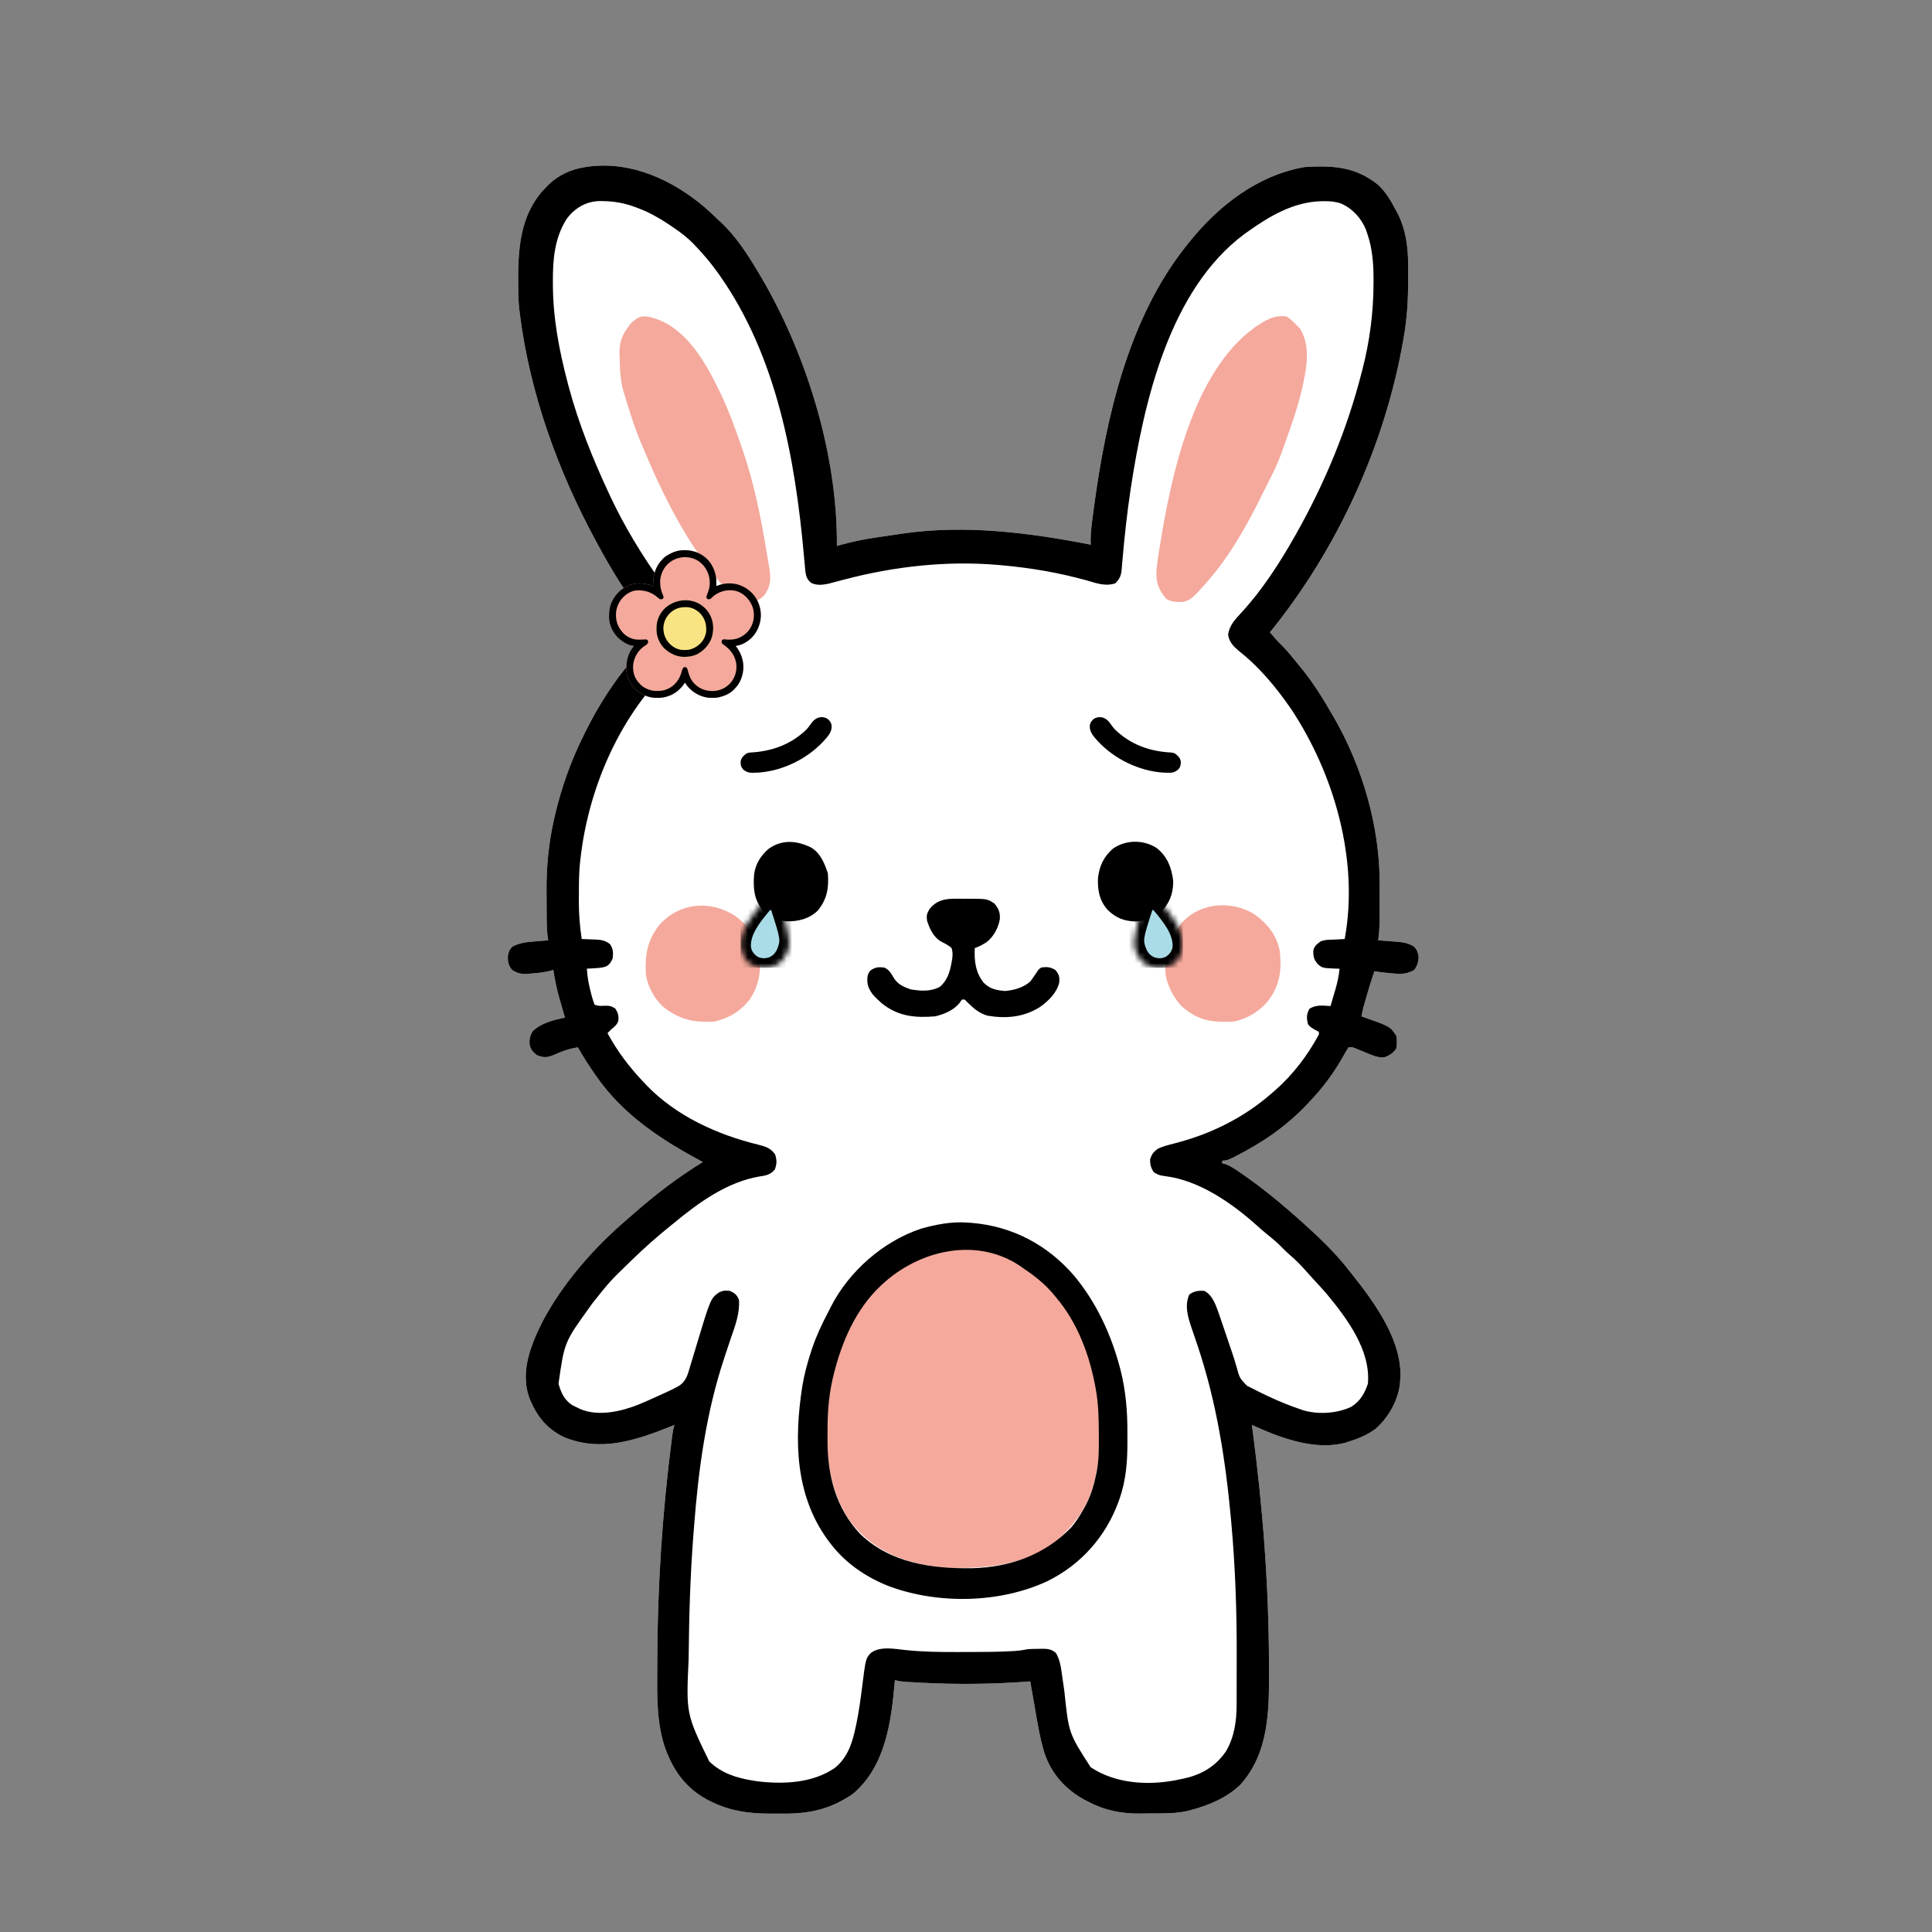 <svg width="350" height="350" viewBox="0 0 350 350" fill="none" xmlns="http://www.w3.org/2000/svg">
<rect x="0" y="0" width="350" height="350" fill="#808080" stroke="none"/>
<path d="M127.735 37.61C128.556 38.33 129.346 39.077 130.132 39.833C130.291 39.977 130.449 40.121 130.613 40.269C133.228 42.715 135.304 45.883 137.137 48.939C137.24 49.11 137.343 49.28 137.449 49.456C145.977 63.68 151.749 82.155 151.612 98.904C151.93 98.813 151.93 98.813 152.253 98.721C154.38 98.13 156.49 97.697 158.675 97.372C158.837 97.347 158.998 97.323 159.164 97.298C160.153 97.151 161.142 97.008 162.132 96.868C162.55 96.808 162.968 96.745 163.385 96.683C174.796 94.993 186.379 96.487 197.608 98.67C197.598 98.406 197.588 98.142 197.578 97.87C197.581 96.091 197.854 94.331 198.09 92.571C198.115 92.378 198.141 92.186 198.167 91.987C200.369 75.573 204.475 57.437 215.119 44.269C215.225 44.137 215.33 44.005 215.439 43.869C220.735 37.267 227.838 31.726 236.366 30.261C241.475 29.95 245.616 30.186 249.689 33.515C251.126 34.854 252.035 36.478 252.943 38.199C253.064 38.426 253.185 38.654 253.309 38.888C254.654 41.635 255.074 44.66 255.092 47.69C255.094 47.879 255.095 48.068 255.097 48.263C255.101 48.872 255.103 49.482 255.103 50.092C255.103 50.405 255.103 50.405 255.103 50.725C255.099 54.143 254.929 57.472 254.344 60.846C254.286 61.191 254.286 61.191 254.227 61.542C250.903 80.68 242.286 99.492 230.062 114.547C230.759 115.38 231.454 116.186 232.236 116.94C233.321 118.008 234.249 119.198 235.199 120.384C235.353 120.569 235.507 120.754 235.666 120.945C237.905 123.658 239.755 126.678 241.503 129.723C241.587 129.868 241.67 130.013 241.757 130.162C246.839 139.021 249.962 149.79 249.939 160.034C249.939 160.264 249.939 160.494 249.94 160.73C249.94 161.212 249.939 161.693 249.938 162.175C249.937 162.907 249.938 163.639 249.94 164.371C249.94 164.842 249.939 165.313 249.939 165.783C249.939 166 249.94 166.216 249.94 166.438C249.936 167.76 249.842 169.038 249.675 170.349C249.897 170.365 249.897 170.365 250.124 170.381C250.801 170.431 251.478 170.485 252.155 170.539C252.389 170.555 252.622 170.572 252.862 170.589C254.121 170.693 255.127 170.81 256.212 171.517C256.777 172.195 256.904 172.605 257 173.487C256.901 174.423 256.755 174.949 256.212 175.719C254.943 176.412 254.014 176.496 252.593 176.361C252.425 176.349 252.257 176.337 252.083 176.324C251.04 176.243 250.009 176.111 248.974 175.953C248.45 177.477 247.984 179.013 247.544 180.564C247.482 180.779 247.421 180.993 247.357 181.214C247.298 181.422 247.238 181.63 247.177 181.844C247.124 182.03 247.071 182.216 247.017 182.408C246.868 182.977 246.749 183.547 246.639 184.125C246.885 184.209 247.13 184.294 247.383 184.382C251.832 185.96 251.832 185.96 252.943 187.627C253.099 188.429 253.106 189.16 252.943 189.962C252.355 190.809 251.672 191.236 250.708 191.572C249.493 191.608 248.522 191.138 247.413 190.677C246.974 190.498 246.536 190.321 246.097 190.145C245.807 190.025 245.807 190.025 245.512 189.903C244.984 189.69 244.984 189.69 244.304 189.728C243.928 190.305 243.596 190.875 243.268 191.479C241.557 194.509 239.481 197.26 237.067 199.768C236.881 199.964 236.881 199.964 236.692 200.164C232.952 204.111 228.619 207.049 223.773 209.501C223.539 209.62 223.539 209.62 223.3 209.741C222.629 210.07 222.181 210.274 221.423 210.274C221.423 210.429 221.423 210.583 221.423 210.741C221.611 210.79 221.798 210.838 221.992 210.887C223.092 211.311 223.978 211.935 224.94 212.609C225.137 212.746 225.333 212.882 225.535 213.022C228.255 214.922 230.82 216.981 233.331 219.147C233.498 219.29 233.666 219.434 233.838 219.582C234.295 219.978 234.748 220.378 235.199 220.781C235.39 220.951 235.582 221.121 235.779 221.295C238.892 224.099 241.999 227.011 244.538 230.354C244.715 230.573 244.891 230.793 245.073 231.019C249.151 236.147 254.311 243.288 253.644 250.2C253.623 250.48 253.623 250.48 253.603 250.766C253.23 253.799 251.491 256.844 249.208 258.838C247.714 259.954 246.076 260.625 244.304 261.173C244.146 261.226 243.987 261.279 243.823 261.334C238.589 262.806 232.527 260.708 227.777 258.579C227.592 258.496 227.406 258.413 227.215 258.328C227.076 258.265 226.937 258.203 226.793 258.138C226.848 258.548 226.848 258.548 226.903 258.966C228.76 273.042 229.851 287.145 229.886 301.343C229.887 301.805 229.889 302.267 229.891 302.729C229.914 310.039 229.855 317.607 224.671 323.353C222.146 325.756 218.911 327.08 215.586 327.949C215.414 327.994 215.242 328.04 215.064 328.087C212.954 328.555 210.791 328.511 208.64 328.515C207.96 328.518 207.28 328.529 206.6 328.541C203.101 328.572 200.158 327.987 197.039 326.344C196.885 326.264 196.73 326.184 196.571 326.102C193.093 324.259 190.445 321.323 189.201 317.551C188.313 314.623 187.857 311.579 187.335 308.57C187.228 307.965 187.12 307.361 187.012 306.756C186.885 306.038 186.76 305.319 186.635 304.601C186.352 304.622 186.352 304.622 186.064 304.644C179.723 305.108 173.445 305.179 167.095 304.849C166.801 304.834 166.801 304.834 166.501 304.818C165.944 304.789 165.387 304.758 164.831 304.726C164.664 304.717 164.498 304.708 164.327 304.698C163.567 304.653 162.849 304.591 162.119 304.367C162.103 304.564 162.103 304.564 162.086 304.764C161.433 312.003 160.412 319.883 154.634 324.875C153.847 325.454 153.049 325.926 152.182 326.373C151.978 326.48 151.978 326.48 151.77 326.589C148.442 328.2 145.229 328.602 141.572 328.555C140.873 328.547 140.174 328.55 139.475 328.555C135.941 328.553 132.612 328.144 129.373 326.636C129.114 326.516 129.114 326.516 128.849 326.395C124.902 324.503 122.393 321.52 120.793 317.442C120.66 317.107 120.66 317.107 120.525 316.765C118.907 312.137 119.041 307.037 119.068 302.202C119.071 301.689 119.073 301.175 119.074 300.661C119.112 287.241 119.997 273.907 121.715 260.597C121.736 260.428 121.758 260.259 121.78 260.086C121.869 259.405 121.976 258.792 122.194 258.138C121.942 258.24 121.69 258.342 121.43 258.446C115.144 260.956 108.84 263.06 102.249 260.382C98.962 258.828 97.091 256.388 95.811 253.001C94.251 248.347 96.202 243.598 98.263 239.454C101.888 232.56 107.572 226.044 113.479 221.011C113.916 220.638 114.347 220.261 114.776 219.88C118.685 216.426 122.878 213.233 127.33 210.508C127.194 210.435 127.058 210.363 126.918 210.288C119.563 206.349 112.783 201.86 107.951 194.865C107.851 194.719 107.75 194.573 107.646 194.423C106.594 192.892 105.591 191.35 104.683 189.728C103.631 189.916 102.657 190.153 101.668 190.554C101.425 190.652 101.425 190.652 101.177 190.752C100.854 190.884 100.532 191.021 100.211 191.162C99.067 191.63 98.394 191.622 97.211 191.129C96.497 190.506 96.134 190.139 95.932 189.218C95.873 188.279 95.994 187.721 96.438 186.883C97.948 185.338 100.296 184.762 102.348 184.358C102.277 184.115 102.277 184.115 102.205 183.867C101.989 183.116 101.774 182.366 101.56 181.615C101.486 181.36 101.412 181.105 101.336 180.842C100.854 179.146 100.497 177.465 100.247 175.719C99.982 175.791 99.717 175.864 99.444 175.938C98.341 176.181 97.242 176.293 96.117 176.376C95.948 176.391 95.779 176.406 95.604 176.422C94.462 176.494 93.74 176.332 92.775 175.719C92.074 174.901 91.961 174.178 92.01 173.134C92.111 172.43 92.304 172.049 92.775 171.517C94.144 170.788 95.431 170.653 96.963 170.539C97.19 170.52 97.416 170.501 97.65 170.481C98.204 170.435 98.758 170.391 99.313 170.349C99.275 170.093 99.238 169.838 99.199 169.574C99.048 168.361 99.037 167.155 99.032 165.934C99.03 165.568 99.03 165.568 99.028 165.195C99.025 164.679 99.024 164.164 99.023 163.648C99.021 162.878 99.014 162.108 99.006 161.338C98.984 156.953 99.404 152.668 100.378 148.387C100.436 148.13 100.494 147.873 100.554 147.608C101.709 142.725 103.386 137.954 105.617 133.459C105.719 133.248 105.822 133.038 105.928 132.821C108.503 127.576 111.669 122.655 115.634 118.349C116.098 117.843 116.55 117.329 116.999 116.809C117.614 116.102 118.252 115.433 118.925 114.781C118.611 114.044 118.174 113.483 117.658 112.876C113.97 108.508 110.883 103.461 108.185 98.437C108.071 98.226 107.957 98.016 107.839 97.799C101.004 85.136 95.983 71.192 94.176 56.877C94.155 56.715 94.135 56.553 94.114 56.387C93.965 55.153 93.899 53.934 93.887 52.692C93.885 52.5 93.882 52.308 93.88 52.111C93.817 45.577 93.978 38.997 98.846 33.996C99.003 33.83 99.16 33.663 99.323 33.492C101.163 31.699 103.548 30.623 106.084 30.261C106.334 30.222 106.334 30.222 106.589 30.183C114.407 29.147 121.905 32.63 127.735 37.61Z" fill="white"/>
<path d="M127.735 37.61C128.556 38.33 129.346 39.077 130.132 39.833C130.291 39.977 130.449 40.121 130.613 40.269C133.228 42.715 135.304 45.883 137.137 48.939C137.24 49.11 137.343 49.28 137.449 49.456C145.977 63.68 151.749 82.155 151.612 98.904C151.93 98.813 151.93 98.813 152.253 98.721C154.38 98.13 156.49 97.697 158.675 97.372C158.837 97.347 158.998 97.323 159.164 97.298C160.153 97.151 161.142 97.008 162.132 96.868C162.55 96.808 162.968 96.745 163.385 96.683C174.796 94.993 186.379 96.487 197.608 98.67C197.598 98.406 197.588 98.142 197.578 97.87C197.581 96.091 197.854 94.331 198.09 92.571C198.115 92.378 198.141 92.186 198.167 91.987C200.369 75.573 204.475 57.437 215.119 44.269C215.225 44.137 215.33 44.005 215.439 43.869C220.735 37.267 227.838 31.726 236.366 30.261C241.475 29.95 245.616 30.186 249.689 33.515C251.126 34.854 252.035 36.478 252.943 38.199C253.064 38.426 253.185 38.654 253.309 38.888C254.654 41.635 255.074 44.66 255.092 47.69C255.094 47.879 255.095 48.068 255.097 48.263C255.101 48.872 255.103 49.482 255.103 50.092C255.103 50.405 255.103 50.405 255.103 50.725C255.099 54.143 254.929 57.472 254.344 60.846C254.286 61.191 254.286 61.191 254.227 61.542C250.903 80.68 242.286 99.492 230.062 114.547C230.759 115.38 231.454 116.186 232.236 116.94C233.321 118.008 234.249 119.198 235.199 120.384C235.353 120.569 235.507 120.754 235.666 120.945C237.905 123.658 239.755 126.678 241.503 129.723C241.587 129.868 241.67 130.013 241.757 130.162C246.839 139.021 249.962 149.79 249.939 160.034C249.939 160.264 249.939 160.494 249.94 160.73C249.94 161.212 249.939 161.693 249.938 162.175C249.937 162.907 249.938 163.639 249.94 164.371C249.94 164.842 249.939 165.313 249.939 165.783C249.939 166 249.94 166.216 249.94 166.438C249.936 167.76 249.842 169.038 249.675 170.349C249.897 170.365 249.897 170.365 250.124 170.381C250.801 170.431 251.478 170.485 252.155 170.539C252.389 170.555 252.622 170.572 252.862 170.589C254.121 170.693 255.127 170.81 256.212 171.517C256.777 172.195 256.904 172.605 257 173.487C256.901 174.423 256.755 174.949 256.212 175.719C254.943 176.412 254.014 176.496 252.593 176.361C252.425 176.349 252.257 176.337 252.083 176.324C251.04 176.243 250.009 176.111 248.974 175.953C248.45 177.477 247.984 179.013 247.544 180.564C247.482 180.779 247.421 180.993 247.357 181.214C247.298 181.422 247.238 181.63 247.177 181.844C247.124 182.03 247.071 182.216 247.017 182.408C246.868 182.977 246.749 183.547 246.639 184.125C246.885 184.209 247.13 184.294 247.383 184.382C251.832 185.96 251.832 185.96 252.943 187.627C253.099 188.429 253.106 189.16 252.943 189.962C252.355 190.809 251.672 191.236 250.708 191.572C249.493 191.608 248.522 191.138 247.413 190.677C246.974 190.498 246.536 190.321 246.097 190.145C245.807 190.025 245.807 190.025 245.512 189.903C244.984 189.69 244.984 189.69 244.304 189.728C243.928 190.305 243.596 190.875 243.268 191.479C241.557 194.509 239.481 197.26 237.067 199.768C236.881 199.964 236.881 199.964 236.692 200.164C232.952 204.111 228.619 207.049 223.773 209.501C223.539 209.62 223.539 209.62 223.3 209.741C222.629 210.07 222.181 210.274 221.423 210.274C221.423 210.429 221.423 210.583 221.423 210.741C221.611 210.79 221.798 210.838 221.992 210.887C223.092 211.311 223.978 211.935 224.94 212.609C225.137 212.746 225.333 212.882 225.535 213.022C228.255 214.922 230.82 216.981 233.331 219.147C233.498 219.29 233.666 219.434 233.838 219.582C234.295 219.978 234.748 220.378 235.199 220.781C235.39 220.951 235.582 221.121 235.779 221.295C238.892 224.099 241.999 227.011 244.538 230.354C244.715 230.573 244.891 230.793 245.073 231.019C249.151 236.147 254.311 243.288 253.644 250.2C253.623 250.48 253.623 250.48 253.603 250.766C253.23 253.799 251.491 256.844 249.208 258.838C247.714 259.954 246.076 260.625 244.304 261.173C244.146 261.226 243.987 261.279 243.823 261.334C238.589 262.806 232.527 260.708 227.777 258.579C227.592 258.496 227.406 258.413 227.215 258.328C227.076 258.265 226.937 258.203 226.793 258.138C226.848 258.548 226.848 258.548 226.903 258.966C228.76 273.042 229.851 287.145 229.886 301.343C229.887 301.805 229.889 302.267 229.891 302.729C229.914 310.039 229.855 317.607 224.671 323.353C222.146 325.756 218.911 327.08 215.586 327.949C215.414 327.994 215.242 328.04 215.064 328.087C212.954 328.555 210.791 328.511 208.64 328.515C207.96 328.518 207.28 328.529 206.6 328.541C203.101 328.572 200.158 327.987 197.039 326.344C196.885 326.264 196.73 326.184 196.571 326.102C193.093 324.259 190.445 321.323 189.201 317.551C188.313 314.623 187.857 311.579 187.335 308.57C187.228 307.965 187.12 307.361 187.012 306.756C186.885 306.038 186.76 305.319 186.635 304.601C186.352 304.622 186.352 304.622 186.064 304.644C179.723 305.108 173.445 305.179 167.095 304.849C166.801 304.834 166.801 304.834 166.501 304.818C165.944 304.789 165.387 304.758 164.831 304.726C164.664 304.717 164.498 304.708 164.327 304.698C163.567 304.653 162.849 304.591 162.119 304.367C162.103 304.564 162.103 304.564 162.086 304.764C161.433 312.003 160.412 319.883 154.634 324.875C153.847 325.454 153.049 325.926 152.182 326.373C151.978 326.48 151.978 326.48 151.77 326.589C148.442 328.2 145.229 328.602 141.572 328.555C140.873 328.547 140.174 328.55 139.475 328.555C135.941 328.553 132.612 328.144 129.373 326.636C129.114 326.516 129.114 326.516 128.849 326.395C124.902 324.503 122.393 321.52 120.793 317.442C120.66 317.107 120.66 317.107 120.525 316.765C118.907 312.137 119.041 307.037 119.068 302.202C119.071 301.689 119.073 301.175 119.074 300.661C119.112 287.241 119.997 273.907 121.715 260.597C121.736 260.428 121.758 260.259 121.78 260.086C121.869 259.405 121.976 258.792 122.194 258.138C121.942 258.24 121.69 258.342 121.43 258.446C115.144 260.956 108.84 263.06 102.249 260.382C98.962 258.828 97.091 256.388 95.811 253.001C94.251 248.347 96.202 243.598 98.263 239.454C101.888 232.56 107.572 226.044 113.479 221.011C113.916 220.638 114.347 220.261 114.776 219.88C118.685 216.426 122.878 213.233 127.33 210.508C127.194 210.435 127.058 210.363 126.918 210.288C119.563 206.349 112.783 201.86 107.951 194.865C107.851 194.719 107.75 194.573 107.646 194.423C106.594 192.892 105.591 191.35 104.683 189.728C103.631 189.916 102.657 190.153 101.668 190.554C101.425 190.652 101.425 190.652 101.177 190.752C100.854 190.884 100.532 191.021 100.211 191.162C99.067 191.63 98.394 191.622 97.211 191.129C96.497 190.506 96.134 190.139 95.932 189.218C95.873 188.279 95.994 187.721 96.438 186.883C97.948 185.338 100.296 184.762 102.348 184.358C102.277 184.115 102.277 184.115 102.205 183.867C101.989 183.116 101.774 182.366 101.56 181.615C101.486 181.36 101.412 181.105 101.336 180.842C100.854 179.146 100.497 177.465 100.247 175.719C99.982 175.791 99.717 175.864 99.444 175.938C98.341 176.181 97.242 176.293 96.117 176.376C95.948 176.391 95.779 176.406 95.604 176.422C94.462 176.494 93.74 176.332 92.775 175.719C92.074 174.901 91.961 174.178 92.01 173.134C92.111 172.43 92.304 172.049 92.775 171.517C94.144 170.788 95.431 170.653 96.963 170.539C97.19 170.52 97.416 170.501 97.65 170.481C98.204 170.435 98.758 170.391 99.313 170.349C99.275 170.093 99.238 169.838 99.199 169.574C99.048 168.361 99.037 167.155 99.032 165.934C99.03 165.568 99.03 165.568 99.028 165.195C99.025 164.679 99.024 164.164 99.023 163.648C99.021 162.878 99.014 162.108 99.006 161.338C98.984 156.953 99.404 152.668 100.378 148.387C100.436 148.13 100.494 147.873 100.554 147.608C101.709 142.725 103.386 137.954 105.617 133.459C105.719 133.248 105.822 133.038 105.928 132.821C108.503 127.576 111.669 122.655 115.634 118.349C116.098 117.843 116.55 117.329 116.999 116.809C117.614 116.102 118.252 115.433 118.925 114.781C118.611 114.044 118.174 113.483 117.658 112.876C113.97 108.508 110.883 103.461 108.185 98.437C108.071 98.226 107.957 98.016 107.839 97.799C101.004 85.136 95.983 71.192 94.176 56.877C94.155 56.715 94.135 56.553 94.114 56.387C93.965 55.153 93.899 53.934 93.887 52.692C93.885 52.5 93.882 52.308 93.88 52.111C93.817 45.577 93.978 38.997 98.846 33.996C99.003 33.83 99.16 33.663 99.323 33.492C101.163 31.699 103.548 30.623 106.084 30.261C106.334 30.222 106.334 30.222 106.589 30.183C114.407 29.147 121.905 32.63 127.735 37.61ZM102.653 39.667C100.441 43.161 100.147 46.995 100.159 51.04C100.159 51.211 100.159 51.382 100.16 51.558C100.183 57.599 101.281 63.42 102.815 69.252C102.883 69.513 102.952 69.774 103.023 70.044C104.798 76.673 107.386 83.118 110.286 89.331C110.385 89.544 110.484 89.756 110.586 89.975C113.174 95.466 116.35 100.698 119.903 105.617C120.03 105.793 120.157 105.969 120.289 106.151C121.965 108.45 123.766 110.651 125.64 112.792C126.276 113.571 126.404 114.118 126.367 115.116C125.956 116.792 124.817 117.797 123.58 118.91C123.265 119.2 122.949 119.491 122.634 119.781C122.48 119.924 122.325 120.066 122.166 120.212C112.449 129.187 106.589 142.619 105.15 155.64C105.128 155.824 105.106 156.009 105.084 156.199C104.889 158.027 104.873 159.852 104.873 161.688C104.872 162.216 104.868 162.744 104.864 163.272C104.855 165.588 105.04 167.826 105.383 170.116C105.793 170.129 105.793 170.129 106.21 170.142C106.572 170.157 106.933 170.173 107.295 170.189C107.474 170.194 107.654 170.199 107.839 170.205C108.911 170.255 109.649 170.36 110.52 171.05C111.097 171.916 111.114 172.614 110.987 173.618C110.701 174.276 110.495 174.65 109.892 175.041C109.183 175.319 108.536 175.353 107.776 175.398C107.503 175.416 107.23 175.433 106.948 175.451C106.74 175.463 106.532 175.474 106.317 175.486C106.394 177.068 106.696 178.529 107.105 180.053C107.154 180.242 107.203 180.431 107.253 180.626C107.385 181.099 107.549 181.562 107.718 182.023C108.433 182.262 108.818 182.248 109.557 182.198C110.448 182.193 110.704 182.225 111.483 182.724C111.968 183.499 112.092 183.943 112.036 184.842C111.84 185.605 111.347 185.976 110.753 186.459C110.518 186.691 110.284 186.924 110.053 187.16C111.849 190.469 113.994 193.311 116.59 196.032C116.763 196.217 116.936 196.402 117.114 196.593C122.442 202.146 129.924 205.556 137.297 207.351C138.623 207.69 139.572 207.941 140.405 209.107C140.753 210.083 140.751 210.944 140.347 211.894C139.537 212.849 138.714 212.956 137.545 213.135C131.767 214.134 126.621 217.807 122.194 221.482C121.894 221.724 121.593 221.966 121.293 222.208C119.01 224.054 116.829 225.975 114.722 228.019C114.528 228.207 114.334 228.395 114.134 228.588C110.443 232.172 110.443 232.172 107.251 236.191C107.033 236.503 107.033 236.503 106.811 236.821C102.245 243.149 102.245 243.149 101.181 250.667C101.616 252.266 102.263 253.681 103.711 254.581C103.95 254.695 104.189 254.81 104.435 254.928C104.673 255.044 104.911 255.161 105.156 255.282C108.474 256.659 112.603 255.685 115.797 254.403C117.04 253.882 118.268 253.327 119.494 252.768C119.757 252.649 120.02 252.53 120.291 252.407C120.543 252.29 120.795 252.173 121.055 252.053C121.28 251.949 121.505 251.845 121.736 251.738C122.078 251.555 122.078 251.555 122.427 251.367C122.564 251.299 122.701 251.23 122.842 251.16C124.3 250.307 124.584 249.049 125.032 247.494C125.114 247.228 125.196 246.963 125.28 246.69C125.541 245.843 125.794 244.994 126.046 244.144C128.724 235.237 128.724 235.237 130.253 234.132C130.98 233.786 131.436 233.756 132.234 233.856C133.116 234.257 133.522 234.59 133.868 235.49C134.049 237.904 133.185 240.157 132.413 242.399C132.057 243.435 131.714 244.475 131.37 245.515C131.302 245.72 131.234 245.925 131.164 246.136C127.917 255.965 126.524 266.216 125.738 276.503C125.694 277.08 125.648 277.658 125.603 278.235C125.042 285.464 124.831 292.682 124.762 299.931C124.76 300.123 124.758 300.314 124.756 300.512C124.294 310.467 124.294 310.467 128.481 319.091C130.708 321.244 133.435 322.095 136.436 322.579C136.624 322.61 136.812 322.64 137.005 322.672C141.75 323.281 147.185 323.067 151.218 320.288C153.554 318.411 154.4 315.774 154.998 312.933C155.047 312.707 155.095 312.48 155.146 312.247C155.6 310.047 155.906 307.83 156.181 305.602C156.837 300.407 156.837 300.407 157.814 299.406C159.528 298.175 162.093 298.724 164.106 298.931C167.234 299.249 170.341 299.295 173.483 299.279C174.336 299.274 175.189 299.274 176.043 299.274C178.44 299.271 180.835 299.256 183.23 299.126C183.396 299.117 183.562 299.108 183.733 299.099C184.564 299.046 185.354 298.935 186.168 298.764C186.829 298.712 187.489 298.71 188.152 298.705C188.327 298.701 188.501 298.696 188.68 298.691C189.738 298.683 190.48 298.73 191.304 299.464C192.1 300.847 192.242 302.339 192.457 303.9C192.537 304.445 192.617 304.99 192.698 305.535C192.738 305.808 192.778 306.082 192.819 306.364C193.607 313.988 193.607 313.988 197.591 320.158C202.09 323.124 207.863 323.489 213.065 322.49C213.28 322.443 213.496 322.395 213.718 322.345C213.951 322.3 214.184 322.254 214.423 322.208C217.656 321.506 220.185 320.035 222.088 317.286C223.605 314.703 224.027 311.782 224.026 308.825C224.027 308.563 224.027 308.563 224.028 308.296C224.03 307.72 224.031 307.145 224.031 306.57C224.032 306.16 224.032 305.75 224.033 305.34C224.035 304.477 224.035 303.614 224.035 302.751C224.035 301.886 224.036 301.021 224.04 300.156C224.07 291.994 223.788 283.845 223.05 275.713C223.034 275.527 223.017 275.342 223 275.15C222.01 264.444 220.394 254.077 216.983 243.864C216.894 243.596 216.894 243.596 216.803 243.324C216.517 242.463 216.226 241.604 215.926 240.747C215.235 238.733 214.533 236.557 215.455 234.513C216.322 233.9 217.102 233.769 218.155 233.856C219.724 234.605 220.313 236.612 220.871 238.156C221.301 239.379 221.713 240.609 222.124 241.838C222.266 242.259 222.408 242.68 222.551 243.101C222.62 243.307 222.69 243.513 222.761 243.725C222.9 244.136 223.039 244.545 223.179 244.955C223.492 245.876 223.791 246.794 224.046 247.732C224.565 249.647 224.565 249.647 225.902 251.046C226.271 251.242 226.647 251.427 227.027 251.601C227.308 251.748 227.308 251.748 227.595 251.899C228.183 252.204 228.776 252.488 229.376 252.768C229.695 252.918 229.695 252.918 230.021 253.071C231.869 253.929 233.733 254.693 235.666 255.336C235.85 255.398 236.033 255.46 236.223 255.524C238.926 256.276 242.246 256.058 244.771 254.869C246.42 253.826 247.203 252.478 247.807 250.667C248.346 244.607 244.019 238.849 240.339 234.396C239.56 233.502 238.762 232.628 237.954 231.76C237.322 231.081 236.706 230.389 236.089 229.697C235.286 228.812 234.459 228.009 233.545 227.241C233.073 226.831 232.642 226.396 232.207 225.947C231.314 225.042 230.356 224.249 229.363 223.456C228.759 222.962 228.179 222.449 227.6 221.926C223.111 217.919 217.228 213.833 211.121 213.076C210.184 212.951 209.791 212.871 208.99 212.332C208.486 211.521 208.348 210.997 208.348 210.041C208.636 209.125 208.931 208.731 209.691 208.144C210.655 207.653 211.689 207.418 212.732 207.151C219.239 205.482 225.219 202.558 230.296 198.133C230.523 197.937 230.751 197.74 230.986 197.538C234.254 194.666 236.871 191.22 238.934 187.393C238.934 187.239 238.934 187.085 238.934 186.926C238.674 186.791 238.414 186.657 238.146 186.518C237.643 186.226 237.328 186.027 236.964 185.569C236.684 184.48 236.659 183.728 237.227 182.738C238.433 181.988 239.652 182.165 241.036 182.257C241.267 181.479 241.494 180.701 241.722 179.922C241.786 179.704 241.851 179.485 241.918 179.261C242.285 177.998 242.548 176.795 242.67 175.486C242.366 175.481 242.366 175.481 242.055 175.476C239.584 175.373 239.584 175.373 238.759 174.683C238.03 173.853 237.908 173.342 237.917 172.226C238.057 171.428 238.553 171.065 239.168 170.583C239.938 170.197 240.8 170.26 241.649 170.218C241.836 170.208 242.023 170.198 242.216 170.187C242.679 170.162 243.141 170.139 243.604 170.116C246.226 155.882 241.731 140.213 233.837 128.351C231.125 124.447 228.099 120.78 224.337 117.849C223.393 117.034 222.668 116.252 222.489 115C222.678 113.294 223.811 112.156 224.94 110.928C228.684 106.853 231.771 102.072 234.498 97.27C234.654 96.995 234.654 96.995 234.813 96.715C239.973 87.57 244.032 77.795 246.639 67.617C246.694 67.408 246.749 67.198 246.806 66.982C248.153 61.79 248.827 56.501 248.828 51.142C248.829 50.984 248.829 50.827 248.83 50.664C248.829 47.857 248.638 45.07 247.719 42.401C247.626 42.122 247.533 41.843 247.436 41.555C246.582 39.515 245.03 37.788 242.994 36.895C241.953 36.518 240.999 36.438 239.898 36.448C239.706 36.449 239.514 36.451 239.316 36.452C234.333 36.597 230.049 39.116 226.093 41.934C225.899 42.071 225.705 42.207 225.506 42.348C211.836 52.452 207.237 72.829 204.819 88.655C204.175 92.959 203.703 97.281 203.332 101.618C203.314 101.813 203.296 102.009 203.277 102.21C203.245 102.558 203.216 102.907 203.191 103.256C203.089 104.323 202.807 104.922 202.044 105.675C200.259 106.27 198.679 105.669 196.937 105.164C191.839 103.748 186.767 102.879 181.498 102.406C181.128 102.372 181.128 102.372 180.75 102.338C171.473 101.552 161.993 102.612 153.013 104.974C152.463 105.119 151.912 105.263 151.361 105.405C150.923 105.518 150.486 105.636 150.049 105.753C148.956 105.973 148.018 106.075 146.987 105.617C146.185 104.976 146.037 104.465 145.889 103.448C145.857 103.113 145.828 102.778 145.8 102.444C145.765 102.066 145.73 101.688 145.695 101.31C145.678 101.111 145.66 100.912 145.642 100.707C144.066 83.188 140.708 64.547 130.366 49.873C130.226 49.675 130.226 49.675 130.084 49.472C128.89 47.792 127.587 46.226 126.163 44.736C126.033 44.597 125.903 44.457 125.769 44.314C124.568 43.06 123.268 42.069 121.829 41.103C121.602 40.95 121.376 40.797 121.142 40.64C119.372 39.468 117.646 38.482 115.656 37.732C115.43 37.645 115.43 37.645 115.199 37.555C113.223 36.813 111.348 36.458 109.236 36.433C109.046 36.43 108.856 36.426 108.661 36.423C106.172 36.465 104.121 37.681 102.653 39.667Z" fill="black"/>
<path d="M188.288 230.827C194.843 236.487 198.171 245.347 198.97 253.896C199.347 258.802 199.533 264.044 198.141 268.792C198.077 269.022 198.077 269.022 198.012 269.257C197.089 272.517 195.342 275.209 193.003 277.596C192.843 277.762 192.683 277.928 192.518 278.099C187.095 283.367 179.348 284.17 172.235 284.042C170.728 283.996 169.264 283.822 167.78 283.544C167.622 283.515 167.464 283.485 167.301 283.455C161.823 282.399 156.876 279.743 153.614 274.991C148.916 267.766 149.188 257.461 150.816 249.263C152.432 241.762 156.181 233.584 162.679 229.237C162.898 229.099 163.117 228.961 163.343 228.819C163.478 228.733 163.613 228.646 163.753 228.557C171.892 223.4 181.024 225.013 188.288 230.827Z" fill="#F4A99C"/>
<path d="M175.194 221.481C175.622 221.51 175.622 221.51 176.059 221.539C183.451 222.153 189.855 225.568 194.655 231.19C198.567 235.916 201.214 241.571 202.803 247.471C202.885 247.769 202.885 247.769 202.969 248.073C203.933 251.838 204.264 255.656 204.237 259.531C204.233 260.169 204.237 260.806 204.241 261.444C204.245 264.835 203.97 268.238 202.832 271.461C202.773 271.631 202.714 271.802 202.654 271.977C200.351 278.349 195.811 283.473 189.719 286.455C181.141 290.441 170.135 290.647 161.275 287.446C157.077 285.856 153.178 283.23 150.445 279.618C150.276 279.397 150.108 279.175 149.934 278.947C144.029 270.808 143.858 260.912 145.317 251.293C145.67 249.083 146.239 246.951 146.943 244.83C147.027 244.574 147.027 244.574 147.112 244.313C147.875 242.035 148.878 239.897 149.995 237.773C150.187 237.404 150.374 237.032 150.56 236.66C153.841 230.264 160.033 224.856 166.847 222.59C169.527 221.83 172.403 221.272 175.194 221.481ZM159.084 233.389C158.917 233.556 158.75 233.723 158.578 233.895C154.492 238.234 152.169 244.029 150.853 249.762C150.818 249.915 150.783 250.068 150.746 250.225C150.098 253.261 149.9 256.282 149.917 259.376C149.92 259.935 149.917 260.494 149.914 261.053C149.908 267.34 151.453 273.274 155.859 277.925C161.349 283.179 168.795 284.203 176.093 284.097C182.926 283.931 189.256 281.691 194.048 276.722C194.902 275.736 195.571 274.683 196.207 273.548C196.332 273.329 196.457 273.111 196.586 272.886C197.551 271.09 198.129 269.236 198.542 267.244C198.605 266.952 198.605 266.952 198.669 266.655C199.077 264.544 199.082 262.467 199.067 260.327C199.067 260.14 199.066 259.954 199.065 259.761C199.053 257.095 199.009 254.466 198.542 251.834C198.513 251.67 198.484 251.507 198.455 251.338C197.378 245.457 195.217 239.618 191.304 235.023C191.018 234.677 191.018 234.677 190.726 234.323C189.125 232.443 187.274 231.029 185.234 229.653C185.029 229.511 184.825 229.369 184.614 229.223C176.315 223.809 165.586 226.799 159.084 233.389Z" fill="black"/>
<path d="M233.097 57.344C233.809 57.811 234.382 58.363 234.965 58.979C235.143 59.157 235.322 59.335 235.505 59.519C237.601 62.857 236.59 67.21 235.795 70.802C235.264 73.053 234.555 75.24 233.798 77.424C233.735 77.608 233.672 77.792 233.607 77.982C233.266 78.978 232.916 79.97 232.555 80.959C232.407 81.366 232.261 81.773 232.116 82.181C231.414 84.091 230.533 85.881 229.604 87.688C229.368 88.151 229.137 88.617 228.908 89.084C226.136 94.738 223.001 100.439 218.855 105.208C218.676 105.414 218.676 105.414 218.494 105.624C218.121 106.048 217.745 106.468 217.367 106.886C217.253 107.013 217.139 107.139 217.021 107.269C216.173 108.181 215.459 108.851 214.208 109.053C213.059 109.065 212.298 109.064 211.281 108.491C209.783 106.7 209.37 105.43 209.516 103.107C209.64 101.953 209.812 100.808 209.997 99.663C210.036 99.421 210.036 99.421 210.075 99.175C212.123 86.402 216.015 67.519 227.246 59.358C229.004 58.129 230.885 56.952 233.097 57.344Z" fill="#F4A99C"/>
<path d="M117.634 57.406C117.829 57.462 118.024 57.519 118.225 57.578C118.415 57.633 118.605 57.687 118.801 57.743C124.639 59.766 127.956 65.939 130.491 71.157C131.995 74.334 133.205 77.6 134.335 80.926C134.4 81.114 134.465 81.302 134.532 81.495C136.59 87.483 137.844 93.686 138.865 99.922C139.031 100.936 139.205 101.948 139.38 102.96C139.67 104.896 139.65 106.177 138.491 107.806C137.815 108.509 137.208 108.89 136.242 109.061C134.799 109.09 133.81 109.016 132.711 108.041C125.73 100.754 120.669 91.106 116.824 81.86C116.696 81.568 116.567 81.275 116.438 80.984C115.079 77.86 114.059 74.615 113.088 71.353C113.035 71.177 112.982 71.001 112.927 70.819C112.34 68.79 112.302 66.726 112.256 64.626C112.247 64.359 112.238 64.091 112.229 63.815C112.222 61.572 112.931 60.288 114.303 58.568C115.404 57.532 116.118 57.099 117.634 57.406Z" fill="#F4A99C"/>
<path d="M227.381 165.713C229.736 167.472 231.388 169.548 231.864 172.492C232.216 175.983 231.8 178.665 229.608 181.462C228.027 183.311 225.929 184.548 223.525 185.059C220.199 185.228 217.593 185.076 214.886 182.957C214.745 182.851 214.603 182.744 214.457 182.634C212.834 181.232 211.407 178.562 211.15 176.42C210.919 173.175 211.499 170.628 213.485 168.014C213.738 167.653 213.738 167.653 213.996 167.285C217.361 163.427 223.235 163.04 227.381 165.713Z" fill="#F4A99C"/>
<path d="M132.876 165.723C135.212 167.297 136.798 169.431 137.477 172.167C138.01 175.319 137.644 178.346 135.838 181.045C134.174 183.168 132.051 184.478 129.432 185.058C125.71 185.283 123.081 184.737 120.116 182.369C118.527 180.94 117.234 178.545 117.007 176.405C116.826 172.915 117.275 170.277 119.512 167.477C123.125 163.558 128.383 163.062 132.876 165.723Z" fill="#F4A99C"/>
<path d="M174.61 162.819C174.862 162.818 175.113 162.816 175.372 162.814C178.818 162.822 178.818 162.822 180.142 163.674C180.929 164.623 181.215 165.326 181.122 166.568C180.842 168.141 179.981 169.728 178.697 170.703C178.003 171.146 177.378 171.489 176.595 171.75C176.462 174.015 176.737 176.254 178.229 178.054C179.346 179.171 180.53 179.387 182.053 179.528C183.725 179.384 185.35 178.934 186.635 177.821C187.086 177.223 187.507 176.615 187.915 175.986C188.269 175.486 188.269 175.486 188.736 175.252C189.763 175.134 190.263 175.192 191.173 175.705C191.869 176.536 191.968 176.923 191.892 177.977C191.479 179.841 189.93 181.334 188.428 182.412C185.483 184.286 182.251 184.578 178.839 183.988C177.327 183.517 176.307 182.621 175.193 181.516C174.775 181.037 174.775 181.037 174.26 181.089C174.116 181.292 173.971 181.494 173.822 181.702C172.793 183.003 170.959 183.791 169.357 184.125C165.724 184.416 162.707 184.12 159.784 181.79C158.569 180.726 157.376 179.674 157.144 178C157.094 177.078 157.088 176.59 157.654 175.836C158.533 175.215 159.105 175.152 160.164 175.274C161.106 175.634 161.461 176.418 161.974 177.249C162.698 178.342 163.705 178.791 164.921 179.221C166.749 179.54 168.621 179.677 170.291 178.755C171.63 177.594 172.099 176.016 172.392 174.318C172.433 174.092 172.474 173.866 172.515 173.633C172.585 172.929 172.601 172.427 172.392 171.75C171.846 171.27 171.301 170.978 170.651 170.656C169.167 169.889 168.472 168.378 167.956 166.847C167.805 165.883 167.894 165.555 168.379 164.702C170.006 162.61 172.096 162.801 174.61 162.819Z" fill="black"/>
<path d="M209.552 153.634C211.471 155.151 212.233 157.152 212.531 159.535C212.578 161.344 212.108 163.127 210.917 164.512C209.372 166.134 207.907 166.856 205.663 166.935C203.591 166.86 202.151 166.277 200.648 164.827C199.154 163.091 198.825 161.315 198.912 159.061C199.157 156.9 199.942 155.223 201.577 153.772C203.895 152.104 207.161 152.074 209.552 153.634Z" fill="black"/>
<path d="M146.943 153.538C148.626 154.555 149.371 156.386 149.978 158.208C150.171 160.881 149.854 162.879 148.135 164.975C146.581 166.463 144.641 166.934 142.554 166.912C140.911 166.769 139.392 166.091 138.196 164.946C136.59 163.006 136.413 160.842 136.614 158.425C136.848 156.539 137.815 155.004 139.238 153.772C141.682 152.031 144.331 152.26 146.943 153.538Z" fill="black"/>
<path d="M149.834 130.161C150.321 130.533 150.555 130.85 150.661 131.43C150.742 132.648 149.935 133.45 149.151 134.317C146.226 137.473 141.771 139.671 137.368 139.965C137.104 139.977 136.839 139.983 136.574 139.987C136.486 139.991 136.397 139.995 136.306 139.999C135.626 140.009 135.17 139.841 134.647 139.418C134.249 138.964 134.139 138.541 134.173 137.95C134.269 137.315 134.629 136.974 135.119 136.581C135.457 136.354 135.775 136.331 136.175 136.31C140.009 136.08 143.432 134.771 146.146 132.107C146.447 131.774 146.699 131.429 146.951 131.061C147.634 130.084 148.628 129.585 149.834 130.161Z" fill="black"/>
<path d="M198.25 130.161C197.763 130.533 197.529 130.85 197.423 131.43C197.342 132.648 198.149 133.45 198.933 134.317C201.858 137.473 206.313 139.671 210.716 139.965C210.98 139.977 211.245 139.983 211.51 139.987C211.598 139.991 211.687 139.995 211.778 139.999C212.458 140.009 212.914 139.841 213.437 139.418C213.835 138.964 213.945 138.541 213.911 137.95C213.815 137.315 213.455 136.974 212.965 136.581C212.627 136.354 212.309 136.331 211.909 136.31C208.075 136.08 204.652 134.771 201.938 132.107C201.637 131.774 201.385 131.429 201.133 131.061C200.45 130.084 199.456 129.585 198.25 130.161Z" fill="black"/>
<mask id="mask0_635_3298" style="mask-type:alpha" maskUnits="userSpaceOnUse" x="134" y="153" width="15" height="23">
<path d="M142.337 153.753C143.911 153.708 145.325 154.242 146.474 155.32C147.135 155.96 147.562 156.646 147.924 157.484C147.957 157.559 147.99 157.634 148.024 157.712C148.496 159.041 148.307 160.609 147.725 161.861C147.487 162.353 147.222 162.8 146.851 163.206C146.794 163.27 146.737 163.334 146.678 163.399C145.716 164.418 144.328 165.162 142.906 165.215C142.744 165.216 142.583 165.215 142.421 165.213C142.365 165.213 142.31 165.213 142.252 165.212C142.116 165.212 141.98 165.21 141.844 165.209C141.862 165.284 141.88 165.359 141.899 165.436C143.322 171.368 143.322 171.368 142.064 173.526C141.502 174.43 140.468 175.075 139.444 175.33C138.09 175.528 136.882 175.31 135.746 174.526C134.88 173.83 134.333 172.738 134.191 171.647C133.897 168.522 136.409 165.669 138.268 163.421C138.121 163.174 137.969 162.932 137.812 162.692C137.009 161.423 136.585 159.896 136.921 158.398C137.326 156.79 138.213 155.439 139.627 154.551C140.485 154.072 141.357 153.807 142.337 153.753Z" fill="black"/>
</mask>
<g mask="url(#mask0_635_3298)">
<rect x="134.167" y="163.255" width="9.742" height="12.061" fill="black"/>
<path d="M139.699 164.852C141.456 170.323 141.456 170.323 140.7 172.148C140.384 172.755 139.927 173.187 139.289 173.442C138.554 173.666 137.883 173.656 137.195 173.292C136.61 172.883 136.19 172.359 136.051 171.647C135.83 169.342 137.712 167.063 139.069 165.388C139.513 164.852 139.513 164.852 139.699 164.852Z" fill="#AADCE7"/>
</g>
<mask id="mask1_635_3298" style="mask-type:alpha" maskUnits="userSpaceOnUse" x="200" y="153" width="15" height="23">
<path d="M206.121 153.753C204.547 153.708 203.133 154.242 201.984 155.32C201.323 155.96 200.896 156.646 200.534 157.484C200.501 157.559 200.468 157.634 200.434 157.712C199.962 159.041 200.151 160.609 200.733 161.861C200.971 162.353 201.236 162.8 201.607 163.206C201.664 163.27 201.721 163.334 201.78 163.399C202.742 164.418 204.13 165.162 205.552 165.215C205.714 165.216 205.875 165.215 206.037 165.213C206.093 165.213 206.148 165.213 206.206 165.212C206.342 165.212 206.478 165.21 206.614 165.209C206.596 165.284 206.578 165.359 206.559 165.436C205.136 171.368 205.136 171.368 206.394 173.526C206.956 174.43 207.99 175.075 209.014 175.33C210.368 175.528 211.576 175.31 212.712 174.526C213.578 173.83 214.125 172.738 214.267 171.647C214.561 168.522 212.049 165.669 210.19 163.421C210.337 163.174 210.489 162.932 210.646 162.692C211.449 161.423 211.873 159.896 211.537 158.398C211.132 156.79 210.245 155.439 208.831 154.551C207.973 154.072 207.101 153.807 206.121 153.753Z" fill="black"/>
</mask>
<g mask="url(#mask1_635_3298)">
<rect width="9.742" height="12.061" transform="matrix(-1 0 0 1 214.291 163.255)" fill="black"/>
<path d="M208.76 164.852C207.003 170.323 207.003 170.323 207.758 172.148C208.075 172.755 208.532 173.187 209.17 173.442C209.905 173.666 210.576 173.656 211.264 173.292C211.849 172.883 212.269 172.359 212.408 171.647C212.629 169.342 210.747 167.063 209.39 165.388C208.946 164.852 208.946 164.852 208.76 164.852Z" fill="#AADCE7"/>
</g>
<path d="M123.755 99.67C125.241 99.622 126.647 100.027 127.788 100.995C127.818 101.02 127.818 101.02 127.848 101.046C128.765 101.834 129.335 102.905 129.618 104.071C129.628 104.115 129.628 104.115 129.639 104.16C129.75 104.648 129.782 105.123 129.776 105.62C129.776 105.674 129.775 105.728 129.775 105.782C129.774 105.913 129.773 106.043 129.771 106.173C129.815 106.156 129.858 106.139 129.903 106.122C130.624 105.847 131.319 105.68 132.096 105.687C132.143 105.687 132.189 105.687 132.237 105.687C133.087 105.697 133.819 105.874 134.582 106.247C134.625 106.267 134.667 106.288 134.711 106.31C135.755 106.846 136.664 107.729 137.189 108.78C137.201 108.805 137.214 108.829 137.226 108.854C137.8 110.01 137.985 111.373 137.703 112.636C137.697 112.665 137.69 112.694 137.684 112.724C137.437 113.795 136.933 114.754 136.161 115.537C136.133 115.565 136.106 115.593 136.077 115.622C135.36 116.308 134.257 116.92 133.26 117.006C133.301 117.058 133.301 117.058 133.343 117.111C134.016 117.973 134.471 119.002 134.619 120.091C134.623 120.12 134.627 120.15 134.631 120.18C134.749 121.225 134.569 122.291 134.141 123.249C134.123 123.29 134.104 123.332 134.086 123.375C133.828 123.924 133.461 124.396 133.04 124.828C133.007 124.863 133.007 124.863 132.974 124.899C132.279 125.636 131.29 126.064 130.322 126.297C130.282 126.306 130.282 126.306 130.241 126.316C129.869 126.404 129.502 126.415 129.121 126.416C129.038 126.416 128.955 126.417 128.872 126.418C128.365 126.422 127.877 126.35 127.391 126.2C127.346 126.186 127.346 126.186 127.3 126.172C126.577 125.941 125.902 125.583 125.328 125.085C125.298 125.058 125.267 125.032 125.236 125.005C125.143 124.923 125.052 124.839 124.961 124.754C124.934 124.73 124.906 124.705 124.878 124.679C124.562 124.379 124.318 124.015 124.079 123.653C124.059 123.685 124.039 123.718 124.019 123.752C123.842 124.038 123.654 124.292 123.418 124.534C123.388 124.565 123.358 124.596 123.327 124.628C123.296 124.658 123.266 124.687 123.235 124.718C123.213 124.741 123.19 124.765 123.167 124.789C122.181 125.815 120.76 126.393 119.347 126.421C118.825 126.428 118.31 126.421 117.8 126.297C117.755 126.286 117.71 126.276 117.663 126.266C116.683 126.026 115.909 125.565 115.156 124.901C115.13 124.878 115.104 124.856 115.077 124.832C114.138 123.95 113.525 122.538 113.461 121.257C113.441 119.647 113.794 118.247 114.862 117.006C114.815 117.004 114.768 117.003 114.72 117.001C113.805 116.906 112.902 116.343 112.218 115.757C112.185 115.729 112.152 115.701 112.118 115.672C111.879 115.462 111.676 115.239 111.484 114.986C111.469 114.967 111.454 114.947 111.439 114.927C110.776 114.055 110.352 112.964 110.336 111.861C110.335 111.833 110.335 111.804 110.334 111.775C110.322 110.882 110.401 110.054 110.749 109.221C110.76 109.196 110.77 109.171 110.781 109.145C111.044 108.516 111.429 107.96 111.888 107.458C111.919 107.425 111.949 107.391 111.981 107.356C112.42 106.896 112.937 106.533 113.504 106.247C113.527 106.235 113.55 106.223 113.574 106.211C114.969 105.508 116.483 105.56 117.94 106.036C118.066 106.079 118.19 106.125 118.314 106.173C118.313 106.136 118.313 106.136 118.312 106.099C118.277 104.372 118.706 102.687 119.925 101.409C119.975 101.356 120.026 101.304 120.077 101.252C120.099 101.228 120.121 101.204 120.144 101.179C120.496 100.798 120.98 100.535 121.436 100.298C121.458 100.286 121.481 100.274 121.504 100.262C122.202 99.903 122.972 99.7 123.755 99.67Z" fill="#F4A99C"/>
<path d="M123.755 99.67C125.241 99.622 126.647 100.027 127.788 100.995C127.818 101.02 127.818 101.02 127.848 101.046C128.765 101.834 129.335 102.905 129.618 104.071C129.628 104.115 129.628 104.115 129.639 104.16C129.75 104.648 129.782 105.123 129.776 105.62C129.776 105.674 129.775 105.728 129.775 105.782C129.774 105.913 129.773 106.043 129.771 106.173C129.815 106.156 129.858 106.139 129.903 106.122C130.624 105.847 131.319 105.68 132.096 105.687C132.143 105.687 132.189 105.687 132.237 105.687C133.087 105.697 133.819 105.874 134.582 106.247C134.625 106.267 134.667 106.288 134.711 106.31C135.755 106.846 136.664 107.729 137.189 108.78C137.201 108.805 137.214 108.829 137.226 108.854C137.8 110.01 137.985 111.373 137.703 112.636C137.697 112.665 137.69 112.694 137.684 112.724C137.437 113.795 136.933 114.754 136.161 115.537C136.133 115.565 136.106 115.593 136.077 115.622C135.36 116.308 134.257 116.92 133.26 117.006C133.301 117.058 133.301 117.058 133.343 117.111C134.016 117.973 134.471 119.002 134.619 120.091C134.623 120.12 134.627 120.15 134.631 120.18C134.749 121.225 134.569 122.291 134.141 123.249C134.123 123.29 134.104 123.332 134.086 123.375C133.828 123.924 133.461 124.396 133.04 124.828C133.007 124.863 133.007 124.863 132.974 124.899C132.279 125.636 131.29 126.064 130.322 126.297C130.282 126.306 130.282 126.306 130.241 126.316C129.869 126.404 129.502 126.415 129.121 126.416C129.038 126.416 128.955 126.417 128.872 126.418C128.365 126.422 127.877 126.35 127.391 126.2C127.346 126.186 127.346 126.186 127.3 126.172C126.577 125.941 125.902 125.583 125.328 125.085C125.298 125.058 125.267 125.032 125.236 125.005C125.143 124.923 125.052 124.839 124.961 124.754C124.934 124.73 124.906 124.705 124.878 124.679C124.562 124.379 124.318 124.015 124.079 123.653C124.059 123.685 124.039 123.718 124.019 123.752C123.842 124.038 123.654 124.292 123.418 124.534C123.388 124.565 123.358 124.596 123.327 124.628C123.296 124.658 123.266 124.687 123.235 124.718C123.213 124.741 123.19 124.765 123.167 124.789C122.181 125.815 120.76 126.393 119.347 126.421C118.825 126.428 118.31 126.421 117.8 126.297C117.755 126.286 117.71 126.276 117.663 126.266C116.683 126.026 115.909 125.565 115.156 124.901C115.13 124.878 115.104 124.856 115.077 124.832C114.138 123.95 113.525 122.538 113.461 121.257C113.441 119.647 113.794 118.247 114.862 117.006C114.815 117.004 114.768 117.003 114.72 117.001C113.805 116.906 112.902 116.343 112.218 115.757C112.185 115.729 112.152 115.701 112.118 115.672C111.879 115.462 111.676 115.239 111.484 114.986C111.469 114.967 111.454 114.947 111.439 114.927C110.776 114.055 110.352 112.964 110.336 111.861C110.335 111.833 110.335 111.804 110.334 111.775C110.322 110.882 110.401 110.054 110.749 109.221C110.76 109.196 110.77 109.171 110.781 109.145C111.044 108.516 111.429 107.96 111.888 107.458C111.919 107.425 111.949 107.391 111.981 107.356C112.42 106.896 112.937 106.533 113.504 106.247C113.527 106.235 113.55 106.223 113.574 106.211C114.969 105.508 116.483 105.56 117.94 106.036C118.066 106.079 118.19 106.125 118.314 106.173C118.313 106.136 118.313 106.136 118.312 106.099C118.277 104.372 118.706 102.687 119.925 101.409C119.975 101.356 120.026 101.304 120.077 101.252C120.099 101.228 120.121 101.204 120.144 101.179C120.496 100.798 120.98 100.535 121.436 100.298C121.458 100.286 121.481 100.274 121.504 100.262C122.202 99.903 122.972 99.7 123.755 99.67ZM121.068 102.097C121.023 102.138 121.023 102.138 120.976 102.18C120.164 102.951 119.642 104.121 119.595 105.241C119.576 106.137 119.705 106.957 120.094 107.771C120.181 107.961 120.219 108.131 120.187 108.34C120.1 108.465 120.002 108.519 119.856 108.56C119.661 108.586 119.55 108.55 119.392 108.443C119.285 108.361 119.184 108.274 119.083 108.186C118.007 107.257 116.686 106.86 115.274 106.953C114.197 107.072 113.279 107.709 112.598 108.523C111.948 109.34 111.575 110.356 111.585 111.401C111.585 111.462 111.585 111.462 111.586 111.523C111.602 112.765 112.089 113.844 112.946 114.734C113.699 115.468 114.657 115.887 115.71 115.879C115.737 115.879 115.764 115.878 115.792 115.878C115.875 115.877 115.957 115.876 116.04 115.876C116.336 115.875 116.629 115.863 116.924 115.835C117.079 115.829 117.157 115.855 117.286 115.941C117.402 116.068 117.422 116.202 117.416 116.37C117.338 116.709 116.9 116.944 116.632 117.125C115.74 117.744 115.112 118.71 114.832 119.751C114.825 119.779 114.817 119.807 114.809 119.836C114.547 120.87 114.699 122.099 115.233 123.025C115.422 123.335 115.637 123.612 115.891 123.873C115.913 123.898 115.936 123.923 115.96 123.949C116.616 124.649 117.713 125.113 118.663 125.165C119.303 125.179 119.904 125.183 120.517 124.975C120.542 124.966 120.567 124.958 120.593 124.95C121.133 124.767 121.64 124.479 122.06 124.093C122.088 124.067 122.088 124.067 122.117 124.041C122.929 123.287 123.334 122.36 123.601 121.299C123.658 121.138 123.738 121.011 123.871 120.903C124.031 120.836 124.162 120.839 124.325 120.896C124.553 121.099 124.605 121.462 124.678 121.745C124.779 122.118 124.899 122.463 125.071 122.808C125.097 122.862 125.097 122.862 125.124 122.918C125.621 123.884 126.503 124.601 127.525 124.95C128.743 125.329 129.962 125.273 131.104 124.687C132.106 124.152 132.851 123.267 133.2 122.187C133.466 121.307 133.496 120.422 133.223 119.54C133.215 119.513 133.207 119.486 133.198 119.459C132.917 118.579 132.348 117.816 131.644 117.226C131.623 117.207 131.601 117.187 131.579 117.167C131.465 117.062 131.349 116.967 131.221 116.879C131.198 116.863 131.176 116.848 131.152 116.831C131.106 116.8 131.06 116.769 131.014 116.739C130.866 116.638 130.787 116.551 130.726 116.382C130.714 116.266 130.728 116.163 130.763 116.051C130.844 115.952 130.906 115.888 131.02 115.831C131.085 115.827 131.15 115.826 131.215 115.826C131.25 115.826 131.284 115.826 131.32 115.826C131.424 115.831 131.424 115.831 131.507 115.849C131.712 115.887 131.923 115.877 132.131 115.877C132.156 115.877 132.18 115.877 132.206 115.877C133.469 115.875 134.501 115.396 135.39 114.509C136.148 113.685 136.582 112.572 136.576 111.454C136.576 111.414 136.576 111.374 136.576 111.333C136.558 110.173 136.079 109.1 135.28 108.266C135.252 108.236 135.224 108.206 135.195 108.175C134.494 107.438 133.51 106.966 132.488 106.933C132.414 106.932 132.339 106.932 132.264 106.933C132.204 106.933 132.204 106.933 132.143 106.933C130.991 106.951 129.824 107.41 129 108.229C128.979 108.251 128.958 108.273 128.936 108.296C128.786 108.45 128.649 108.549 128.429 108.576C128.286 108.558 128.201 108.531 128.082 108.45C127.975 108.301 127.965 108.198 127.991 108.018C128.023 107.869 128.086 107.733 128.146 107.594C128.295 107.237 128.404 106.881 128.486 106.504C128.495 106.463 128.504 106.422 128.513 106.379C128.636 105.693 128.595 104.97 128.413 104.3C128.406 104.275 128.399 104.251 128.392 104.225C128.08 103.106 127.321 102.099 126.319 101.509C124.622 100.568 122.51 100.799 121.068 102.097Z" fill="black"/>
<path d="M127.36 109.853C127.456 109.934 127.549 110.018 127.641 110.102C127.669 110.127 127.696 110.151 127.723 110.176C128.623 111.031 129.156 112.331 129.194 113.56C129.215 114.723 128.987 115.791 128.302 116.749C128.288 116.77 128.273 116.791 128.257 116.812C127.481 117.88 126.362 118.7 125.041 118.909C124.77 118.948 124.5 118.978 124.226 118.989C124.156 118.992 124.156 118.992 124.084 118.995C122.666 119.034 121.398 118.43 120.371 117.483C119.503 116.641 118.957 115.364 118.932 114.158C118.929 113.73 118.936 113.315 119.012 112.893C119.016 112.869 119.021 112.845 119.025 112.82C119.26 111.565 119.988 110.45 121.035 109.72C122.945 108.432 125.529 108.352 127.36 109.853Z" fill="#F8E482"/>
<path d="M127.36 109.853C127.456 109.934 127.549 110.018 127.641 110.102C127.669 110.127 127.696 110.151 127.723 110.176C128.623 111.031 129.156 112.331 129.194 113.56C129.215 114.723 128.987 115.791 128.302 116.749C128.288 116.77 128.273 116.791 128.257 116.812C127.481 117.88 126.362 118.7 125.041 118.909C124.77 118.948 124.5 118.978 124.226 118.989C124.156 118.992 124.156 118.992 124.084 118.995C122.666 119.034 121.398 118.43 120.371 117.483C119.503 116.641 118.957 115.364 118.932 114.158C118.929 113.73 118.936 113.315 119.012 112.893C119.016 112.869 119.021 112.845 119.025 112.82C119.26 111.565 119.988 110.45 121.035 109.72C122.945 108.432 125.529 108.352 127.36 109.853ZM121.509 110.947C121.491 110.963 121.473 110.979 121.455 110.996C120.716 111.668 120.239 112.635 120.182 113.635C120.136 114.728 120.491 115.714 121.227 116.533C121.851 117.206 122.698 117.677 123.624 117.751C123.757 117.755 123.889 117.756 124.022 117.754C124.069 117.754 124.116 117.753 124.164 117.753C124.491 117.748 124.793 117.728 125.108 117.63C125.131 117.623 125.154 117.616 125.177 117.609C125.784 117.416 126.294 117.105 126.76 116.675C126.784 116.654 126.809 116.633 126.834 116.611C127.448 116.044 127.893 115.092 127.941 114.264C127.981 113.091 127.704 112.064 126.901 111.185C126.251 110.496 125.372 110.029 124.413 109.988C123.304 109.96 122.347 110.187 121.509 110.947Z" fill="black"/>
</svg>
